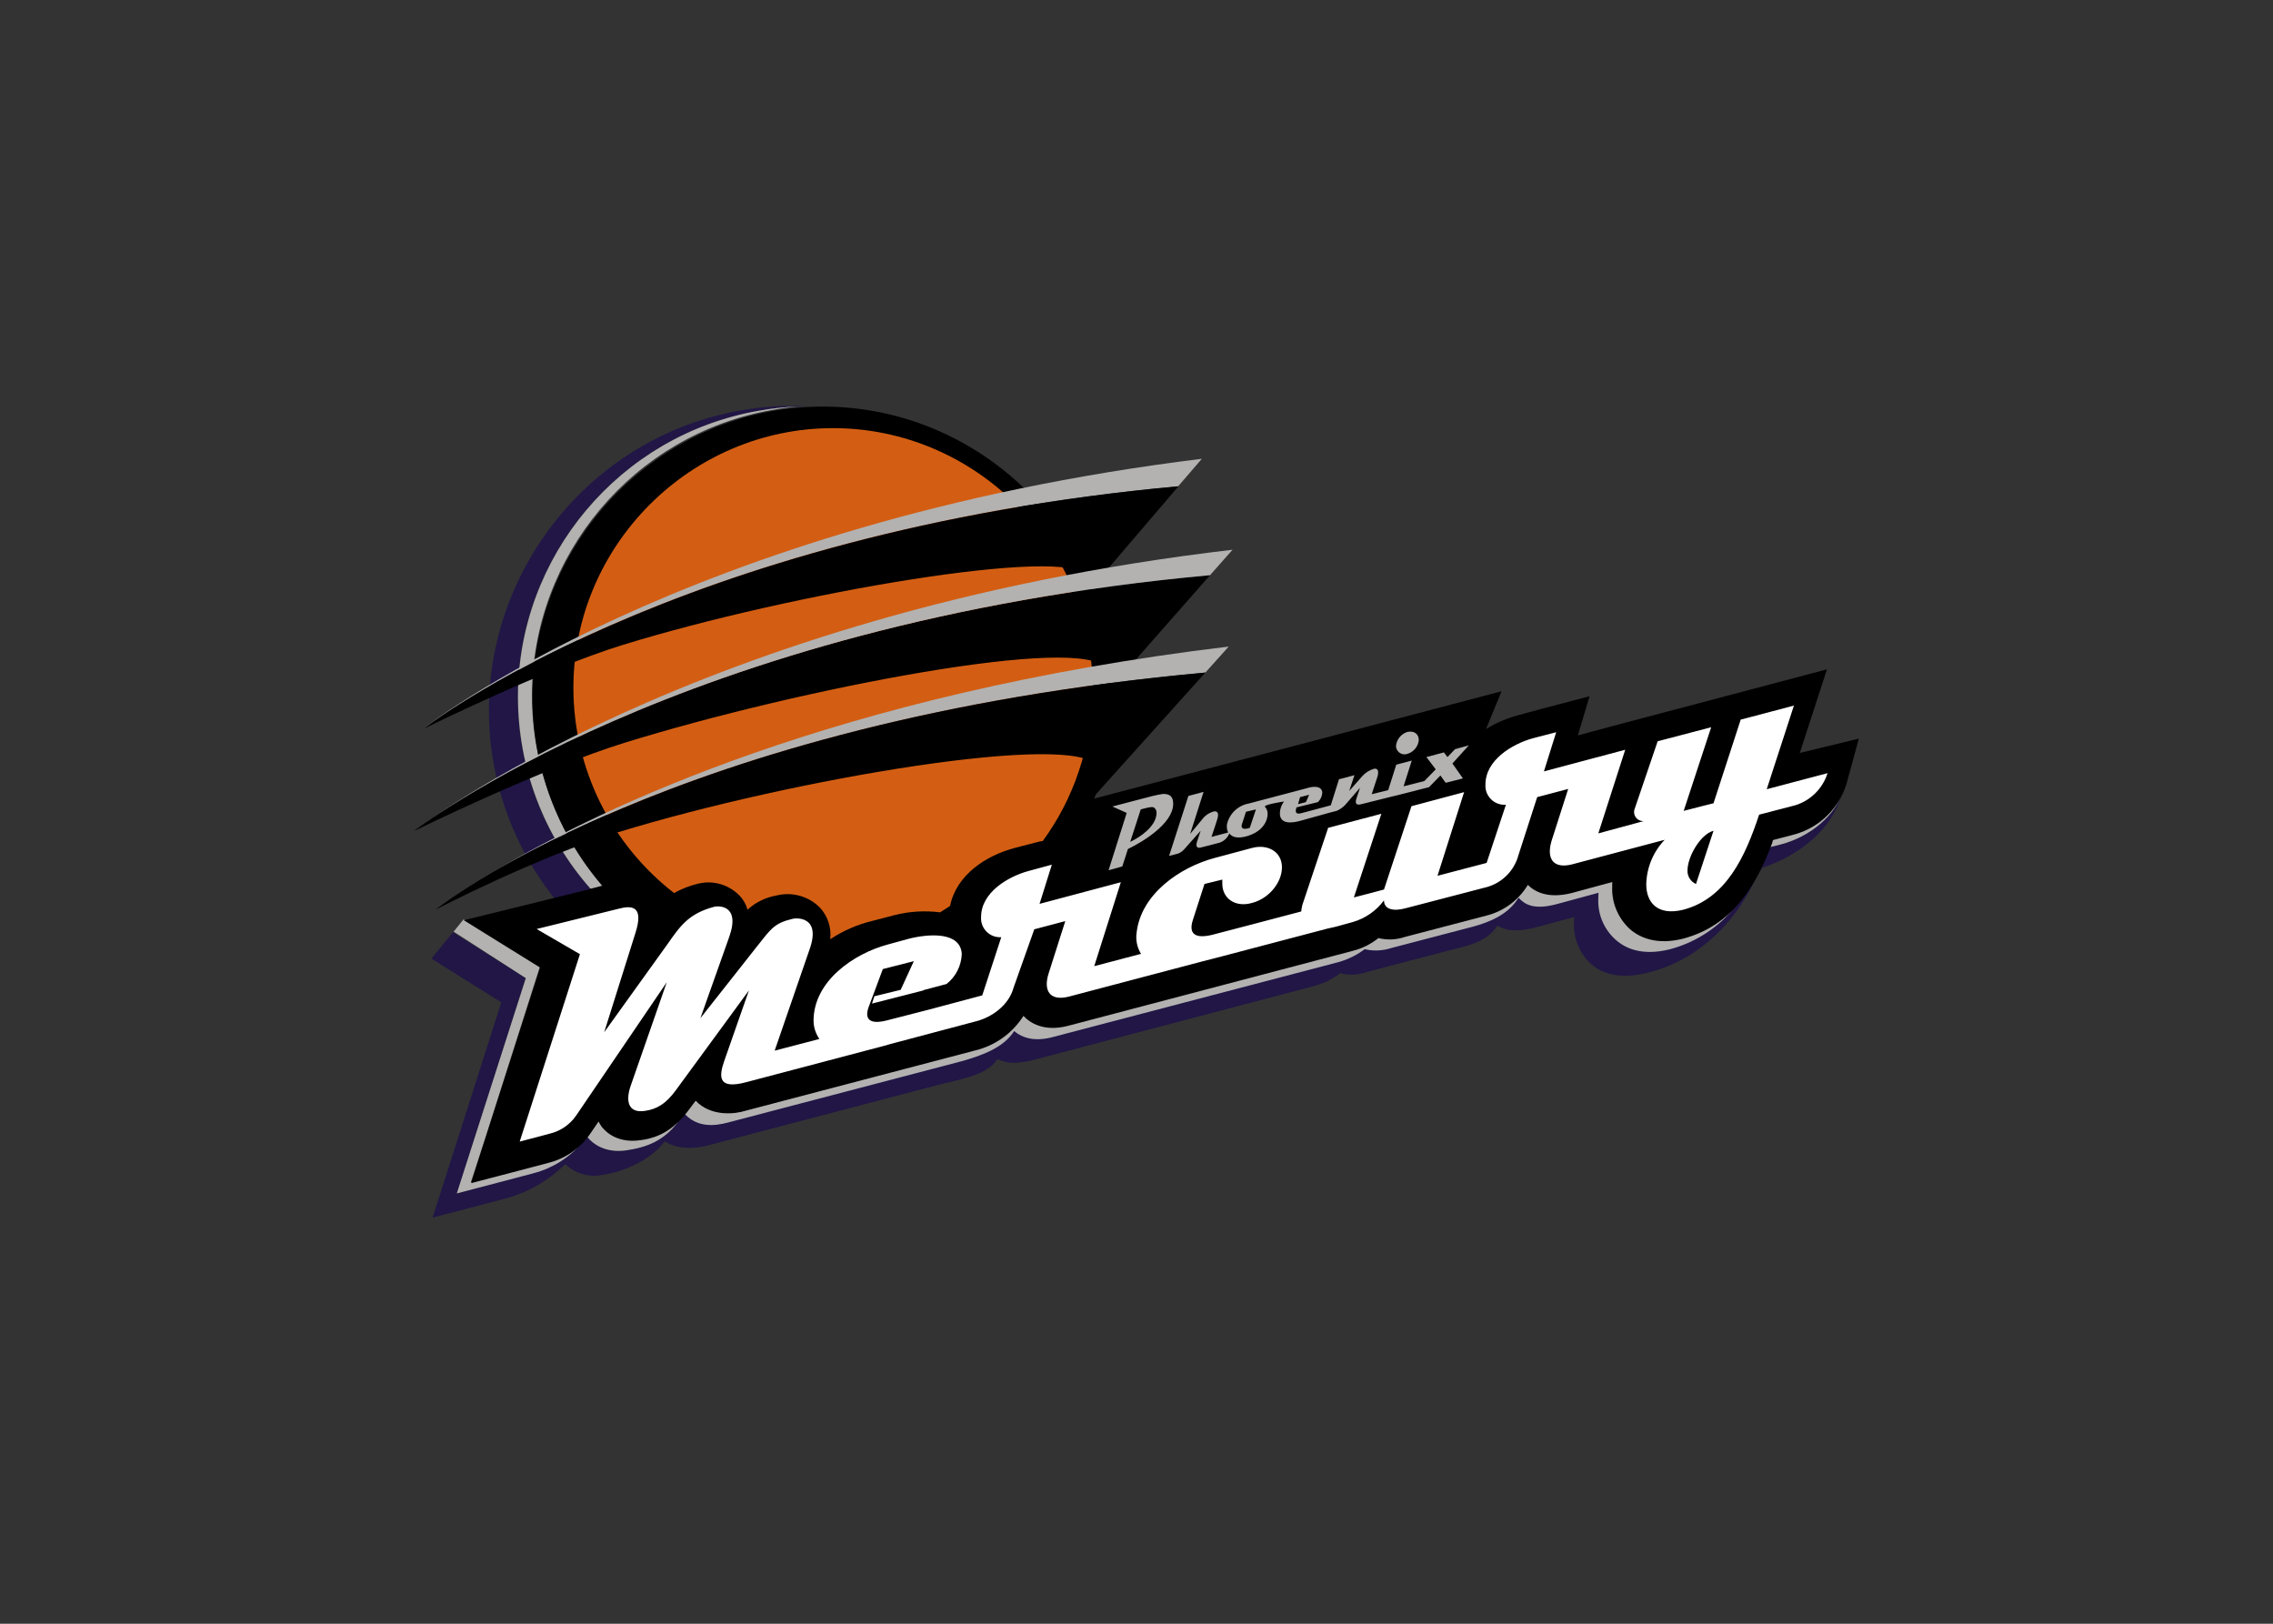 <svg clip-rule="evenodd" fill-rule="evenodd" stroke-linejoin="round" stroke-miterlimit="2" viewBox="0 0 560 400" xmlns="http://www.w3.org/2000/svg"><rect x="0" y="0" width="560" height="400" fill="#333333" stroke="none"/><g fill-rule="nonzero" transform="matrix(1.385 0 0 1.385 101.961 99.903)"><path d="m32.403 87.022c-6.881-7.285-11.459-16.442-13.159-26.317-.516-2.944-.775-5.926-.775-8.914 0-24.983 18.137-46.556 42.748-50.847 2.968-.544 5.981-.805 8.998-.781-4.071-.247-8.158-.003-12.17.728-29.174 5.134-48.976 33.335-43.898 62.518 1.585 9.173 5.529 17.777 11.443 24.966 3.172-.573 5.513-1.041 5.513-1.041.427-.128.861-.232 1.3-.312zm210.75-8.946-1.976.468-2.705.416c-1.3 3.693-3.901 6.19-4.005 10.715-2.994 3.321-6.874 5.72-11.182 6.917-4.525 1.093-7.438-.052-9.102-1.352-2.319-1.886-3.613-4.763-3.485-7.75v-.988l-7.282 1.977c-4.421 1.196-5.929.052-6.969-1.093-1.821 3.069-5.461 4.421-8.114 5.097l-14.511 3.849c-1.529.499-3.166.571-4.733.208-1.413 1.002-2.975 1.774-4.629 2.289l-50.555 13.263c-3.485.988-5.617.26-7.178-1.041-1.768 3.017-5.565 4.421-9.31 5.358l-41.037 10.818c-1.404.416-5.409 1.716-8.27-1.352l-1.04 1.456c-2.496 3.433-5.669 4.577-9.258 5.097-2.556.54-5.214-.359-6.917-2.34-.208-.26-.988.936-.988.936-2.201 2.693-5.211 4.608-8.582 5.461l-5.305 1.352-8.374 2.341 2.652-8.322 9.57-30.011-12.899-8.165-3.848 4.681 12.43 7.801-9.57 30.011-2.652 8.27 8.374-2.185 5.305-1.404c3.742-1.142 7.152-3.177 9.934-5.929 1.735 1.675 4.187 2.396 6.553 1.924 3.589-.468 8.582-2.548 11.131-5.981 2.756 1.768 6.189 1.092 7.489.78l40.985-10.766c3.693-.989 8.842-1.665 10.663-4.577v-.052c2.496.988 3.328.676 5.825.312l50.555-13.315c1.683-.439 3.258-1.218 4.629-2.289 1.561.417 3.214.344 4.733-.208l14.511-3.797c2.705-.728 6.866-1.352 8.686-4.421 1.612.729 2.757 1.197 6.397.417l7.334-1.977s-.052.624-.052.988c-.153 2.991 1.146 5.88 3.485 7.75 1.664 1.248 4.525 2.341 9.05 1.3 8.686-1.924 15.707-8.165 19.712-16.747l.364-.624.832-1.405c4.785-1.612 11.807-5.357 14.199-13.003-1.144 3.381-5.253 7.386-10.87 8.842z" fill="#211646"/><g fill="#b3b2b1"><path d="m253.971 69.078v-.052c.052 0 0 0 0 .052zm-247.001 24.602 1.82-2.185z"/><path d="m216.627 93.316c-2.31-1.894-3.601-4.766-3.485-7.75-.008-.33.009-.661.052-.988l-7.333 1.976c-4.369 1.144-6.658-.312-7.75-1.456-1.628 2.715-4.265 4.68-7.333 5.461l-14.512 3.797c-1.519.551-3.171.624-4.733.208-1.388 1.042-2.957 1.818-4.629 2.288l-50.555 13.315c-4.421 1.145-6.917-.624-8.009-1.768-1.91 3.1-4.983 5.311-8.53 6.137l-40.985 10.871c-1.404.364-5.929 1.144-8.738-1.873l-1.092 1.457c-.26.364-.52.728-.78 1.04 2.808 3.016 6.761 1.716 8.217 1.352l41.037-10.766c3.693-1.041 7.49-2.445 9.31-5.357 1.509 1.248 3.693 1.976 7.178.988l50.555-13.263c1.67-.472 3.24-1.247 4.629-2.289 1.567.363 3.204.291 4.733-.208l14.511-3.796c2.705-.729 6.293-2.081 8.114-5.15 1.092 1.145 2.652 2.289 6.969 1.093l7.282-1.977c-.042.328-.059.658-.052.988-.157 3.003 1.165 5.901 3.537 7.75 1.664 1.3 4.525 2.445 9.05 1.352 4.342-1.117 8.243-3.531 11.182-6.917v-.052c-2.385 2.415-5.391 4.125-8.686 4.941-4.525 1.092-7.489-.156-9.154-1.404z"/><path d="m245.598 76.1-3.953.988-.052.52-.364.936 1.872-.468c5.617-1.456 9.778-5.461 10.87-8.998-1.631 3.449-4.693 6.016-8.373 7.022z"/><path d="m40.257 130.452c-3.849.624-5.93-1.145-6.866-2.341-.254-.297-.464-.63-.624-.988l-1.352 1.976c-.176.361-.404.694-.676.989.057-.007.114.012.156.052.884 1.092 3.016 2.86 6.865 2.34 3.589-.52 6.71-1.664 9.258-5.097l.728-.988c-1.876 2.27-4.563 3.725-7.489 4.057z"/><path d="m18.516 135.965-8.374 2.184 2.705-8.321 9.57-30.011-13.575-8.426-1.768 2.185 12.846 8.269-9.622 30.011-2.652 8.27 8.373-2.185 5.306-1.404c3.348-.878 6.345-2.767 8.582-5.409.003-.04.022-.077.052-.104-1.665 1.742-3.796 2.97-6.138 3.537z"/><path d="m21.793 60.548c-.52-2.953-.782-5.946-.782-8.945 0-24.978 18.145-46.544 42.755-50.816 1.514-.284 3.042-.492 4.577-.624-2.374.08-4.739.341-7.074.781-24.611 4.296-42.747 25.872-42.747 50.855 0 12.564 4.587 24.705 12.893 34.131.721-.149 1.433-.34 2.132-.572-6.109-7.041-10.175-15.622-11.754-24.81z"/></g><path d="m246.534 61.797 4.837-14.875-38.333 10.142-5.981 1.612 2.081-6.969-8.322 2.184-4.213 1.144c-2.07.543-4.05 1.384-5.877 2.497l2.756-6.71-72.452 19.089c3.306-8.649 4.187-18.038 2.549-27.15-4.376-24.535-25.919-42.575-50.841-42.575-28.331 0-51.644 23.313-51.644 51.643 0 12.336 4.42 24.272 12.453 33.633-1.404.364-24.653 6.085-24.653 6.085l13.575 8.426-9.622 30.011-2.653 8.321 8.374-2.184 5.305-1.404c3.143-.765 5.879-2.701 7.646-5.409l1.352-1.977c.156.348.348.68.572.988.936 1.145 3.017 2.913 6.918 2.341 3.589-.468 6.189-2.185 8.686-5.565l1.092-1.457c2.809 3.017 7.333 2.289 8.738 1.821l41.037-10.767c3.527-.868 6.585-3.069 8.53-6.137 1.092 1.196 3.588 2.913 7.957 1.768l50.555-13.315c1.692-.416 3.272-1.197 4.629-2.288 1.565.39 3.209.317 4.733-.208l14.511-3.797c3.069-.781 5.706-2.745 7.334-5.461 1.144 1.144 3.433 2.548 7.802 1.456l7.281-1.976v.988c-.116 2.984 1.175 5.856 3.485 7.75 1.664 1.248 4.525 2.496 9.05 1.352 8.79-2.341 13.003-9.414 15.864-17.06l.104-.468 3.952-1.04c4.382-1.24 7.839-4.638 9.154-8.998l2.185-8.01z"/><path d="m187.657 60.444-2.445.677-1.352 1.404-.624-.832-3.121.832 1.665 2.184-2.029 2.081-3.693.936 1.457-4.577-2.757.728-1.352 4.265c-.038.081-.056.171-.052.26l-2.965.728 1.04-3.172c.312-1.145-.104-1.457-.624-1.353-.801.231-1.522.681-2.08 1.301l-2.341 2.652.936-2.808-2.756.728-1.456 4.629-5.254 1.404c-.468.104-1.144.208-.936-.728l.104-.312 3.797-.936c.461-.436.74-1.031.78-1.665-.052-1.3-1.716-1.144-2.652-.832l-10.455 2.757c-1.903.347-3.423 1.805-3.849 3.693-.075.495-.002 1.001.209 1.456l-2.965.78c.26-.728 1.04-3.173 1.04-3.173.468-1.508-.468-1.404-.624-1.352-.806.215-1.52.691-2.028 1.352l-2.185 2.653 2.393-7.49-2.705.728-3.433 10.663 1.613-.416c.422-.167.797-.435 1.092-.781l2.912-3.276-.624 1.872c-.312.936-.052 1.3.728 1.092l3.225-.832c.81-.259 1.461-.871 1.769-1.664.468.676 1.508.988 3.224.468 1.977-.572 3.485-1.976 3.589-3.849.031-.495-.138-.982-.468-1.352s3.277-.936 3.381-.936c-.446.584-.701 1.293-.728 2.028-.052 2.081 2.132 1.82 3.64 1.404l5.045-1.404 1.405-.364c.566-.244 1.078-.598 1.508-1.04l2.653-3.069-.624 1.872c-.313.937-.052 1.301.884 1.041l5.617-1.405c.052 0 .208-.052.26-.052l3.901-.988c.104-.052.26-.052.364-.104l1.872-.468 2.029-2.08.936 1.3 3.069-.78-1.873-2.653zm-30.011 9.206 1.613-.416-.572 1.301-1.405.364zm-8.946 5.462s-1.768.676-1.404-.624l.728-2.237 1.769-.416zm38.957-14.668-2.445.677-1.352 1.404-.624-.832-3.121.832 1.665 2.184-2.029 2.081-3.693.936 1.457-4.577-2.757.728-1.352 4.265c-.038.081-.056.171-.052.26l-2.965.728 1.04-3.172c.312-1.145-.104-1.457-.624-1.353-.801.231-1.522.681-2.08 1.301l-2.341 2.652.936-2.808-2.756.728-1.457 4.629-5.253 1.404c-.468.104-1.144.208-.936-.728l.104-.312 3.797-.936c.461-.436.74-1.031.78-1.665-.052-1.3-1.716-1.144-2.652-.832l-10.455 2.757c-1.903.347-3.423 1.805-3.849 3.693-.075.495-.002 1.001.208 1.456l-2.964.78c.26-.728 1.04-3.173 1.04-3.173.468-1.508-.468-1.404-.624-1.352-.806.215-1.52.691-2.029 1.352l-2.184 2.653 2.393-7.49-2.705.728-3.433 10.663 1.613-.416c.422-.167.797-.435 1.092-.781l2.912-3.276-.624 1.872c-.312.936-.052 1.3.728 1.092l3.225-.832c.81-.259 1.461-.871 1.769-1.664.468.676 1.508.988 3.224.468 1.977-.572 3.485-1.976 3.589-3.849.031-.495-.138-.982-.468-1.352s3.277-.936 3.381-.936c-.446.584-.701 1.293-.729 2.028-.052 2.081 2.133 1.82 3.641 1.404l5.045-1.404 1.405-.364c.566-.244 1.078-.598 1.508-1.04l2.653-3.069-.625 1.872c-.312.937-.052 1.301.885 1.041l5.617-1.405c.052 0 .208-.052.26-.052l3.901-.988c.104-.052.26-.052.364-.104l1.872-.468 2.029-2.08.936 1.3 3.069-.78-1.873-2.653zm-30.011 9.206 1.613-.416-.572 1.301-1.405.364zm-8.946 5.462s-1.768.676-1.404-.624l.728-2.237 1.769-.416zm-19.4-3.277.78-.208c.359-.094.724-.164 1.092-.208.26 0 .469 0 .625.208.207.206.32.488.312.78v.208c-.156 2.341-3.017 4.161-4.369 4.837l-.312.156zm2.133-2.393-7.178 1.873 2.549 1.144-3.225 10.194 2.444-.676.989-3.069.052-.052c2.392-1.144 7.957-4.421 8.009-7.957v-.104c0-1.353-.728-1.717-1.768-1.717-.631.086-1.256.208-1.872.364zm45.302-7.489c1.11-.323 1.915-1.294 2.028-2.445 0-1.092-.832-1.716-2.028-1.456-1.117.345-1.919 1.333-2.029 2.496.012.824.692 1.494 1.515 1.494.175 0 .349-.03.514-.089zm0 0c1.11-.323 1.915-1.294 2.028-2.445 0-1.092-.832-1.716-2.028-1.456-1.117.345-1.919 1.333-2.029 2.496.012.824.692 1.494 1.515 1.494.175 0 .349-.03.514-.089z" fill="#b3b2b1"/><path d="m72.14 112.664-7.958 2.08 6.241-18.1c2.029-5.825-2.392-5.513-3.016-5.357-3.329.78-3.901 1.821-6.346 4.889l-10.09 12.795 5.149-14.511c2.029-5.825-2.132-5.461-2.704-5.305-4.473 1.196-5.982 3.328-8.27 6.605l-11.287 15.708 5.566-17.684c1.508-4.733-.573-4.941-3.069-4.265l-14.511 3.589 7.697 4.473-10.714 33.339 5.305-1.404c1.925-.446 3.614-1.597 4.733-3.225l16.124-23.717-6.398 18.36c-.884 2.496-.676 4.993 2.497 4.525 2.184-.312 3.797-1.301 5.565-3.745l12.951-17.684-4.369 12.483c-1.04 2.964-1.092 5.149 3.849 3.849l24.653-6.502 1.092-.312 15.292-4.057c2.756-.728 5.721-2.86 6.553-5.929l3.693-10.402 5.513-1.457-2.964 9.31c-.989 3.121.26 4.993 3.64 4.109l23.666-6.241 3.432-.884 18.776-4.941 1.613-.365 3.016-.832c2.209-.645 4.147-1.997 5.514-3.849 0 1.665 1.768 1.977 3.848 1.405l14.564-3.797c2.697-.798 4.79-2.951 5.513-5.669l3.328-10.299 5.514-1.456-2.965 9.258c-.936 3.173.312 4.993 3.641 4.161l14.511-3.849 1.976-.52c-2.043 2.131-3.213 4.954-3.276 7.906 0 3.225 1.976 5.669 6.605 4.525 7.646-2.029 11.027-9.518 13.471-16.904l6.397-1.664c2.751-.832 4.917-2.978 5.774-5.721l-10.819 2.86 4.837-14.875-9.466 2.496-4.837 14.876-2.08.52-3.225.832 4.889-14.875-9.518 2.496-4.161 12.223c-.027.119-.041.24-.041.362 0 .887.73 1.617 1.617 1.617.03 0 .059-.001.089-.003l-8.062 2.185 4.785-14.875-14.459 3.849 2.184-6.97-4.213 1.092c-3.64 1.04-8.373 3.849-8.373 8.218-.006.076-.008.152-.008.228 0 1.85 1.522 3.372 3.372 3.372.092 0 .184-.004.276-.011l-3.432 10.35-8.738 2.288 4.733-14.875-9.362 2.497-4.889 14.823-2.341.624-3.017.78 4.889-14.875-9.466 2.497-4.421 13.211c-.195.536-.317 1.095-.364 1.664l-8.686 2.288-7.177 1.873c-2.809.676-4.317 0-3.381-2.757l2.029-6.293 3.172-.78v.624c-.052 2.756 2.341 4.369 5.253 3.537 2.965-.729 5.358-3.589 5.358-6.346 0-2.704-2.445-4.213-5.358-3.433l-6.605 1.769c-6.241 1.664-13.107 6.449-13.887 13.263-.199 1.317.077 2.664.78 3.797l-8.322 2.184 4.733-14.927-14.459 3.849 2.185-6.97-4.213 1.144c-3.589.989-8.374 3.797-8.374 8.166-.006.08-.009.16-.009.24 0 1.842 1.516 3.357 3.358 3.357.08 0 .16-.002.24-.008l-3.381 10.35-9.362 2.497-7.698 1.976c-1.612.416-4.109.624-3.224-2.184l2.6-6.97 5.513-1.404-2.34 5.097-4.681 1.144-.416 1.3 9.154-2.34v-.052l4.109-1.092c1.645-1.3 2.636-3.262 2.704-5.357-.26-4.057-6.033-3.537-9.362-2.705l-3.797 1.04c-6.033 1.613-13.21 6.502-13.21 13.575.017 1.155.379 2.278 1.04 3.225zm155.93-27.566c-.942-.415-1.54-1.364-1.509-2.393 0-2.444 2.289-6.449 4.629-7.073z" fill="#fff"/><path d="m46.29 86.71c1.338-.749 2.773-1.309 4.265-1.664 2.637-.653 5.432.14 7.334 2.08.7.708 1.202 1.587 1.456 2.549 1.47-1.336 3.294-2.22 5.253-2.549 2.727-.655 5.607.153 7.594 2.133 1.43 1.519 2.116 3.597 1.872 5.669 2.303-1.525 4.856-2.634 7.542-3.277l3.797-.988c2.681-.695 5.47-.871 8.217-.52l1.769-1.144c1.092-5.461 6.345-8.998 11.65-10.351l4.213-1.092.624-.104c2.762-3.769 4.92-7.946 6.398-12.378 1.63-4.791 2.462-9.817 2.462-14.877 0-25.332-20.845-46.177-46.177-46.177s-46.177 20.845-46.177 46.177c0 14.276 6.62 27.774 17.908 36.513z" fill="#d35e13"/><path d="m135.958 14.362 4.213-4.889c-92.061 11.287-138.507 48.007-138.507 48.007l.364-.26c3.797-2.809 48.267-35.056 133.93-42.858z" fill="#b3b2b1"/><path d="m123.059 46.818c1.3 2.08 1.196 2.86 1.196 2.86l.312-.104 17.06-19.4c-94.661 8.634-141.627 45.51-141.627 45.51s22.833-11.183 37.5-15.708c31.051-9.622 81.866-19.452 85.559-13.158zm-3.485-16.54c1.144 1.82.988 2.028.988 2.028h.104l15.344-17.944c-89.668 8.166-134.242 43.118-134.242 43.118s21.585-10.662 35.472-14.927c30.063-9.258 79.109-17.632 82.334-12.275z"/><path d="m144.956 42.865c-69.696 8.373-111.773 28.814-129.977 39.58 18.048-10.35 58.617-28.814 125.816-34.951z" fill="#b3b2b1"/><path d="m121.55 64.189-.78 5.513.104-.052 19.921-22.156c-95.129 8.634-136.946 42.181-136.946 42.181s17.944-9.362 32.507-13.783c31.207-9.57 81.502-17.996 85.194-11.703z"/><path d="m145.632 25.649c-96.065 11.234-145.58 50.035-145.58 50.035s47.018-36.876 141.575-45.51z" fill="#b3b2b1"/></g></svg>